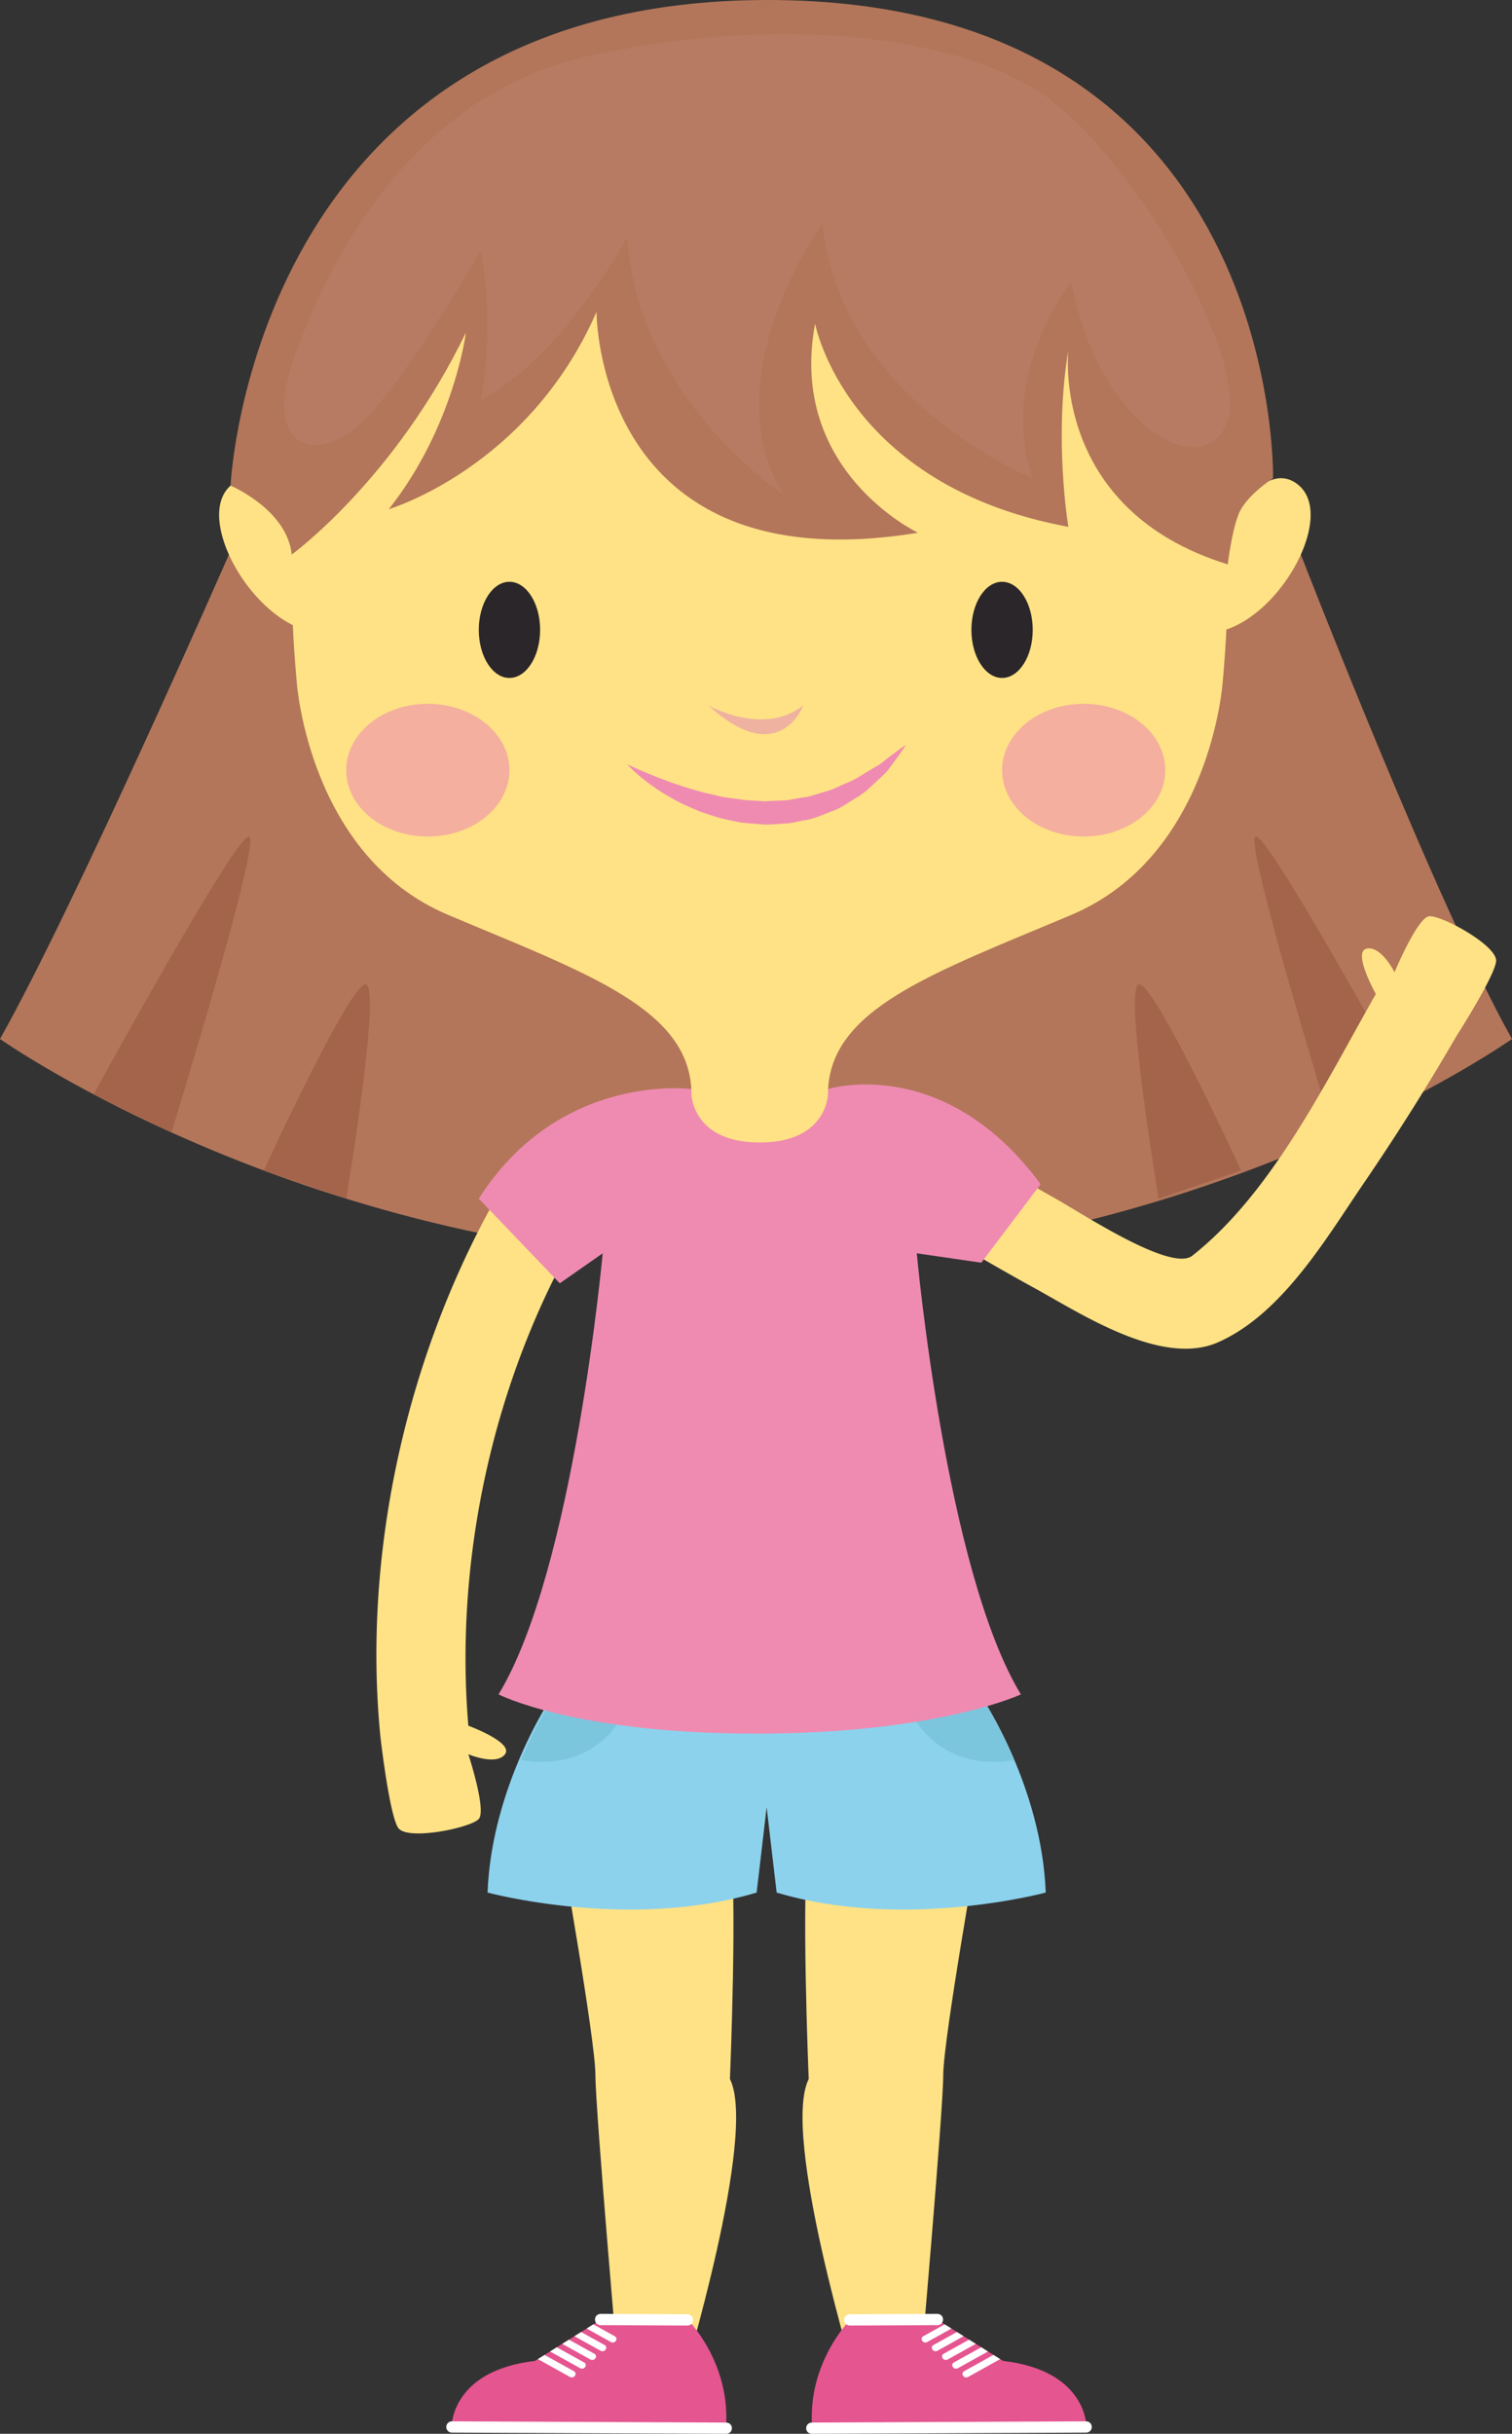 <svg xmlns="http://www.w3.org/2000/svg" width="71.674" height="115.329"><rect width="100%" height="100%" fill="#333333" stroke="none"/><g fill-rule="evenodd" stroke-miterlimit="10" data-paper-data="{&quot;isPaintingLayer&quot;:true}" style="mix-blend-mode:normal"><path fill="#b3765a" d="M36.013 59.828v.005l-.176-.002-.177.002v-.005C14.84 59.71 0 49.233 0 49.233c3.564-6.323 10.852-22.955 10.852-22.955l24.809-3.57v-.047l.176.024.176-.024v.046l25.651 3.57s6.446 16.634 10.01 22.957c0 0-14.839 10.476-35.661 10.596z"/><path fill="#a3644b" d="m4.44 51.86 3.687 1.804s4.252-13.774 3.69-14.023c-.563-.248-7.378 12.219-7.378 12.219zm11.971 4.941s1.736-10.356.892-10.15c-.844.205-4.8 8.817-4.8 8.817zm46.797-3.137s-4.252-13.774-3.69-14.023c.563-.248 7.378 12.219 7.378 12.219zm-8.284 3.137s-1.736-10.356-.892-10.15c.844.205 4.8 8.817 4.8 8.817z"/><path fill="#ffe285" d="M34.602 87.171c.376 2.417-.001 11.343-.001 11.343 1.322 2.639-2.25 14.32-2.25 14.32H29.35s-1.125-12.832-1.125-14.505c0-1.675-1.688-11.158-1.688-11.158z" data-paper-data="{&quot;origPos&quot;:null}"/><path fill="#e55590" d="M32.608 109.93s2.05 2.039 1.802 5.133l-13.003-.057s-.047-2.668 3.956-3.132l3.128-1.96z"/><path fill="#fff" d="m27.808 110.341.317-.199 1.015.563c.195.109.008.381-.187.272l-1.145-.637zm-.26.164 1.108.615c.194.106.007.379-.186.273l-1.24-.69zm.436 1.301c-.444-.247-.887-.494-1.332-.74l.318-.198c.402.22.801.444 1.202.665.194.108.007.38-.188.273m-.485.412-1.423-.79.317-.2 1.294.718c.194.109.008.381-.187.273m-.484.414-1.518-.844.318-.198 1.387.77c.193.108.007.379-.187.272m-5.611 2.64a.268.268 0 0 1 .004-.535l13.001.058c.38.003.377.535-.001.533-4.334-.017-8.669-.036-13.004-.056m7.084-5.092c-.379-.002-.376-.537.002-.535l4.118.018a.268.268 0 0 1-.002.534l-4.117-.018"/><path fill="#ffe285" d="M46.4 87.171s-1.687 9.483-1.687 11.158c0 1.673-1.126 14.505-1.126 14.505h-3.001s-3.571-11.681-2.25-14.32c0 0-.376-8.926-.001-11.343h8.066z" data-paper-data="{&quot;origPos&quot;:null}"/><path fill="#e55590" d="m40.301 109.93 4.118-.016 3.127 1.96c4.004.464 3.956 3.132 3.956 3.132l-13.002.057c-.249-3.094 1.8-5.133 1.8-5.133z"/><path fill="#fff" d="m45.102 110.34-1.145.637c-.195.109-.383-.163-.188-.272l1.015-.563.318.199zm.578.363c-.414.229-.827.459-1.24.69-.194.106-.381-.167-.186-.273l1.107-.615.318.198zm-.755 1.103c-.194.107-.382-.165-.187-.273.4-.221.8-.445 1.201-.665l.318.198-1.332.74m.485.413c-.195.108-.382-.164-.188-.273l1.295-.718.317.2-1.424.79m.484.415c-.194.107-.381-.164-.188-.272l1.388-.77.318.198-1.518.844m5.61 2.64c-4.334.02-8.67.039-13.004.056-.378.002-.38-.53-.001-.533l13.002-.058a.268.268 0 0 1 .003.535m-7.084-5.093-4.118.018c-.379.002-.382-.533-.002-.534l4.118-.018c.379-.002.382.533.002.535"/><path fill="#8cd2ed" d="M46.557 80.459s2.826 4.202 3.014 9.222c0 0-6.705 1.814-12.755 0l-.475-4.043-.474 4.043c-6.049 1.814-12.755 0-12.755 0 .188-5.021 3.013-9.222 3.013-9.222l10.216 1.123 10.216-1.122"/><path fill="#7cc6dd" d="M46.557 80.459s.766 1.145 1.527 2.945c-3.295.543-4.651-1.638-5.067-2.556l3.54-.388m-20.335-.001s-.765 1.145-1.526 2.945c3.295.543 4.65-1.638 5.067-2.556l-3.541-.388"/><path fill="#ffe285" d="M23.781 56.303c1.359-2.337 5.006-.23 3.644 2.112-4.021 6.91-5.893 15.401-5.224 23.36 0 0 2.161.794 1.738 1.352-.422.558-1.738 0-1.738 0s.869 2.65.494 3.068c-.373.419-3.398 1.047-3.82.419-.421-.627-.84-4.297-.84-4.297-.879-8.808 1.294-18.364 5.746-26.014m47.138-10.742c-.09.749-1.895 3.562-1.895 3.562a109.817 109.817 0 0 1-4.304 6.838c-1.81 2.642-3.892 6.267-6.96 7.637-2.66 1.188-6.462-1.317-8.68-2.537a116.266 116.266 0 0 1-7.31-4.372c-2.255-1.464-.288-5.17 1.993-3.69a110.536 110.536 0 0 0 6.273 3.798c1.25.699 5.478 3.497 6.482 2.707 3.788-2.984 6.318-8.214 8.702-12.404 0 0-1.123-1.994-.436-2.147.686-.152 1.322 1.119 1.322 1.119s1.074-2.575 1.633-2.652c.558-.078 3.27 1.392 3.18 2.14" data-paper-data="{&quot;origPos&quot;:null}"/><path fill="#ef8bb1" d="M43.458 59.39s1.371 15.042 4.935 20.9c0 0-3.939 1.86-12.556 1.86-8.616 0-12.204-1.86-12.204-1.86 3.565-5.858 4.936-20.9 4.936-20.9l-2.033 1.421-3.84-4.01c3.841-6.032 10.082-5.196 10.082-5.196.713 2.129 3.235 2.092 3.235 2.092s2.521.037 3.236-2.092c0 0 5.486-1.72 10.081 4.51l-2.813 3.72z"/><path fill="#ffe285" d="M36.013 2.348s24.9-2.232 21.945 29.987c0 0-.562 8.228-7.174 11.018-6.612 2.79-11.536 4.463-11.536 8.508 0 0-.046 2.278-3.235 2.278s-3.235-2.278-3.235-2.278c0-4.045-4.924-5.718-11.536-8.508-6.612-2.789-7.174-11.018-7.174-11.018C11.113.117 36.013 2.348 36.013 2.348" data-paper-data="{&quot;origPos&quot;:null}"/><path fill="#ffe285" d="M10.93 23.013c1.687-1.488 3.662 2.228 3.662 2.228h.001a47.234 47.234 0 0 0 .026 4.61l-.027.043c-2.808-.744-5.35-5.393-3.663-6.88m50.657-.001c-1.688-1.488-3.663 2.228-3.663 2.228a47.544 47.544 0 0 1-.026 4.61l.026.043c2.809-.744 5.35-5.393 3.663-6.88" data-paper-data="{&quot;origPos&quot;:null}"/><path fill="#2b2629" d="M48.955 29.847c0 1.258-.65 2.278-1.453 2.278s-1.454-1.02-1.454-2.278c0-1.257.65-2.278 1.454-2.278.802 0 1.453 1.02 1.453 2.278m-23.352 0c0 1.258-.65 2.278-1.454 2.278-.802 0-1.453-1.02-1.453-2.278 0-1.257.65-2.278 1.453-2.278s1.454 1.02 1.454 2.278"/><path fill="#efb1a0" d="M33.575 33.427s2.626 1.488 4.501 0c0 0-1.125 3.069-4.501 0"/><path fill="#ef8bb1" d="M29.73 36.217s.21.104.582.262c.182.086.413.17.667.281.258.105.554.208.868.33.325.101.665.232 1.036.33.185.051.372.11.566.158.197.037.394.087.596.133.4.11.828.12 1.248.202l.643.037.323.02.321-.021.644-.022c.212-.019.42-.07.628-.101.204-.048.42-.049.616-.118l.588-.177c.398-.092.739-.292 1.088-.434.355-.135.652-.335.937-.509l.414-.248a1.83 1.83 0 0 0 .364-.243c.214-.172.41-.315.572-.437.324-.239.522-.373.522-.373s-.123.193-.36.527c-.12.165-.264.37-.442.596-.161.245-.423.44-.68.69-.261.243-.541.521-.909.72-.357.21-.71.49-1.152.629-.426.168-.864.37-1.347.434-.238.044-.477.106-.72.134l-.734.047-.368.011-.365-.03-.722-.064c-.236-.038-.467-.093-.694-.144a4.922 4.922 0 0 1-.665-.178c-.215-.07-.427-.134-.63-.21-.2-.08-.39-.17-.578-.252-.38-.153-.708-.361-1.017-.532-1.22-.732-1.84-1.448-1.84-1.448"/><path fill="#f4af9f" d="M24.15 36.496c0 1.737-1.732 3.145-3.87 3.145-2.137 0-3.87-1.408-3.87-3.145 0-1.738 1.733-3.146 3.87-3.146 2.138 0 3.87 1.408 3.87 3.146m31.09 0c0 1.737-1.731 3.145-3.87 3.145-2.136 0-3.868-1.408-3.868-3.145 0-1.738 1.732-3.146 3.869-3.146 2.138 0 3.87 1.408 3.87 3.146"/><path fill="#b3765a" d="M13.829 26.278c-.221-2.139-2.9-3.265-2.9-3.265S11.958 0 36.388 0C60.82 0 60.347 22.662 60.347 22.662s-1.306.835-1.642 1.722c-.337.888-.504 2.36-.504 2.36-8.425-2.597-7.558-10.146-7.558-10.146-.703 4.183 0 8.367 0 8.367-10.551-1.952-12.004-9.623-12.004-9.623-1.313 6.974 4.877 9.902 4.877 9.902-15.287 2.511-15.24-10.46-15.24-10.46-3.236 7.392-9.847 9.345-9.847 9.345 3.094-3.906 3.657-8.369 3.657-8.369-3.376 6.974-8.256 10.518-8.256 10.518"/><path fill="#b77b63" d="M37.142 23.435s-6.883-4.462-7.413-12.204c0 0-2.966 5.596-6.945 7.742 0 0 .73-3.28 0-7.086 0 0-3.018 5.25-5.25 7.742-2.23 2.494-5.057 1.837-3.71-2.296 1.347-4.134 5.278-12.663 13.9-14.631C36.348.733 44.976 1.52 49.33 4.408c4.356 2.886 9.815 12.466 8.872 15.484-.943 3.018-5.972.739-7.428-6.52 0 0-3.505 4.317-1.82 9.29 0 0-9.165-3.689-9.96-12.087 0 0-5.294 7.348-1.852 12.86"/></g></svg>
